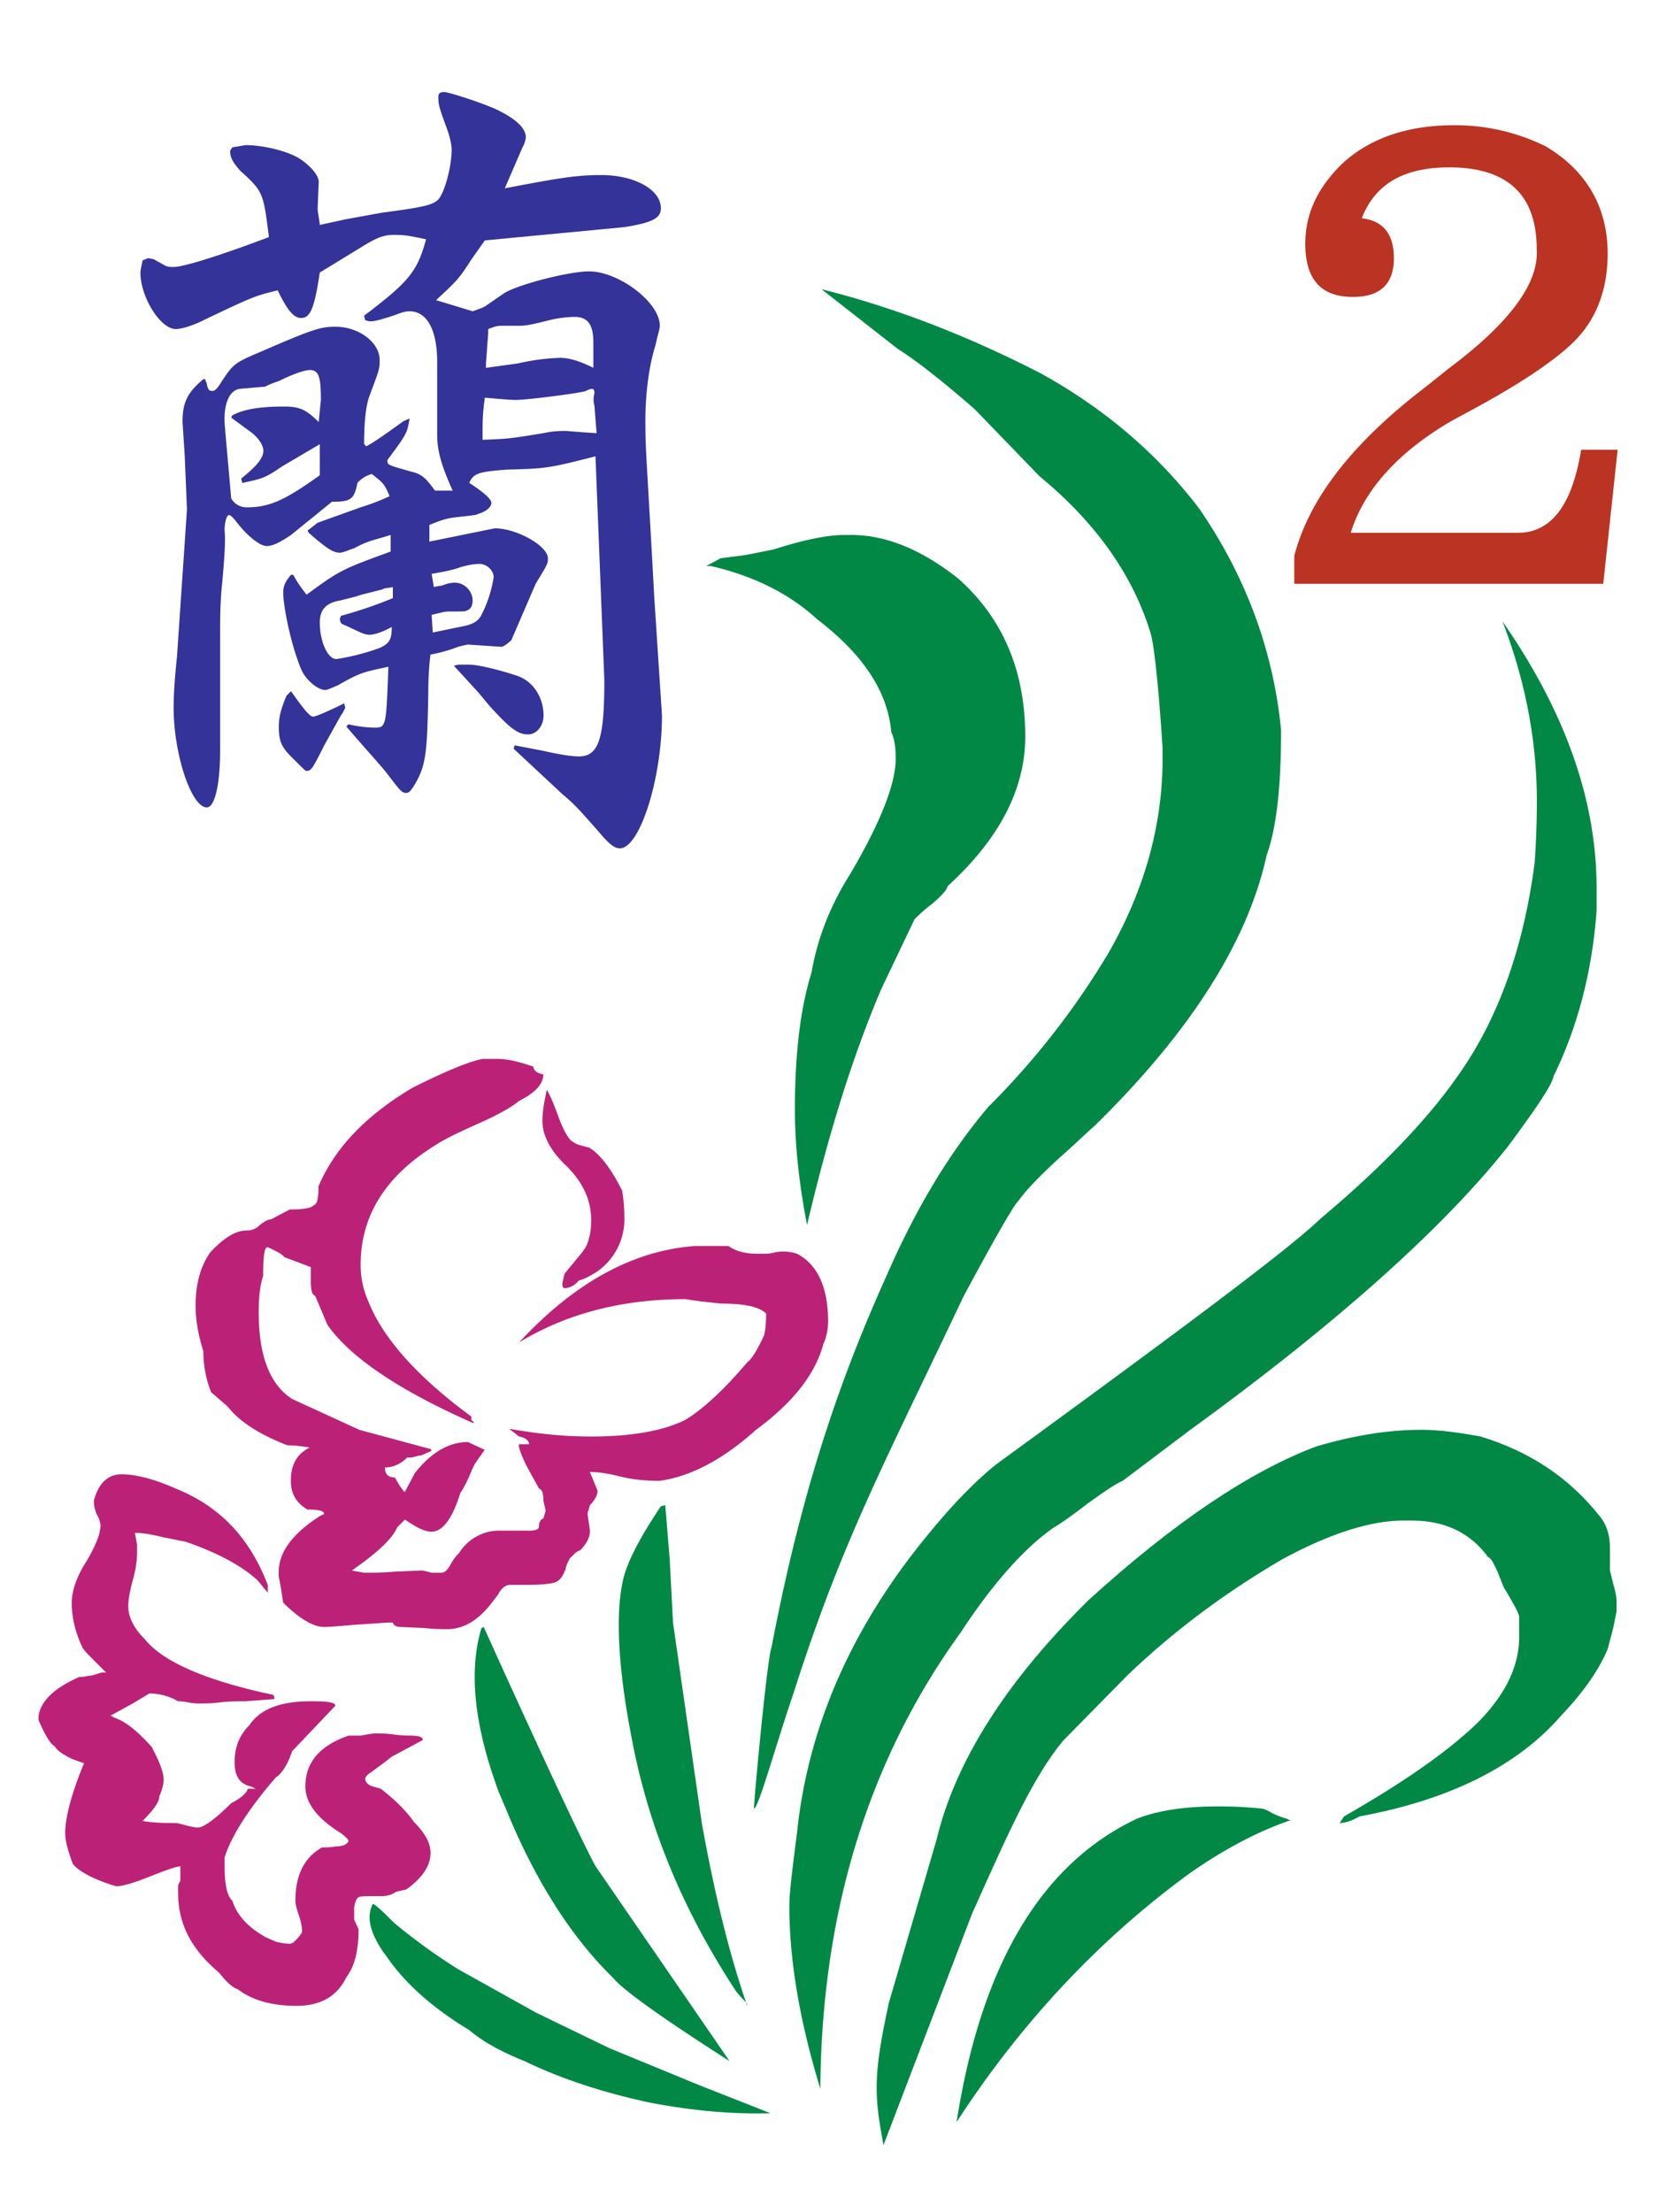 <svg xmlns="http://www.w3.org/2000/svg" width="150" height="200" viewBox="0 0 39.7 52.9"><path d="M3.545 6.16l.133.026.239.133c.08.053.159.053.239.053.239 0 1.166-.292 2.279-.716-.133-1.06-.133-1.087-.689-1.59-.159-.186-.239-.292-.239-.477l.053-.08.318-.053c.45 0 1.06.159 1.325.345s.424.397.424.53l-.026.636c0 .08.026.186.053.398l.61-.133.874-.159c1.007-.132 1.219-.185 1.352-.318.159-.185.318-.795.318-1.192 0-.132-.053-.344-.133-.556-.185-.504-.185-.53-.185-.742l.026-.053c.053-.027.106-.027.106-.027.133 0 1.087.318 1.325.451.424.212.636.424.636.636a.61.61 0 0 1-.08.238l-.424.98c1.245-.238 1.696-.318 2.305-.318.795 0 1.431.345 1.431.795 0 .239-.212.345-.874.451l-3.339.318-.318.45c-.318.504-.398.557-.848.98l.875.265c.159-.053.291-.106.318-.132l.424-.292c.318-.212 1.563-.53 2.04-.53.716 0 1.696.742 1.696 1.298 0 .079-.053.238-.106.477-.133.424-.239 1.06-.239 1.802s.026.768.212 4.213l.185 2.835c0 1.511-.53 3.18-1.007 3.18-.133 0-.265-.106-.53-.424-.424-.477-.53-.609-.848-.874l-1.166-1.087.026-.079.689.132c.345.08.663.133.848.133.477 0 .609-.424.609-1.828l-.212-5.353c-1.14.292-1.193.292-2.12.318-.663.053-.795.08-.901.318.371.239.53.398.53.477 0 .106-.133.212-.318.265-.053.027-.053.027-.53.08-.212.026-.318.053-.636.185v.398l1.564-.318c.53 0 1.272.424 1.272.715 0 .132 0 .132-.291.609l-.583 1.352c-.053.053-.185.159-.239.159l-.795-.053c-.026 0-.133.026-.239.053a3.6 3.6 0 0 1-.663.185c-.053.424-.053.822-.053.98-.026 1.352-.053 1.67-.318 2.12-.08.133-.133.212-.212.212-.106 0-.159-.079-.424-.424-.159-.212-.53-.609-1.007-1.166l.053-.053a2.96 2.96 0 0 0 .61.08c.291 0 .291 0 .344-1.457-.609.132-.662.132-1.219.45-.133.053-.239.106-.291.106-.185 0-.45-.238-.556-.45-.239-.53-.45-1.511-.45-1.882 0-.159.053-.265.185-.424h.053c.133.239.185.292.318.477.795-.583.848-.609 2.014-1.033v-.397c-.424.132-.53.132-.874.318-.159.053-.265.106-.345.106-.159 0-.318-.106-.742-.477l-.026-.053.239-.186 1.034-.371a5.24 5.24 0 0 0 .689-.265c-.133-.318-.159-.318-.424-.53a.68.68 0 0 0-.345.212c-.08.398-.159.451-.61.451l-.98.795c-.239.159-.424.265-.583.265s-.45-.239-.663-.504c-.106-.132-.185-.238-.238-.238s-.106.159-.106.371c.026.212 0 .609-.053 1.219-.053.477-.053.875-.053 1.166v2.862c0 .848-.133 1.378-.318 1.378-.371 0-.795-1.272-.795-2.385 0-.318.026-.715.08-1.219l.239-3.525-.053-1.272-.053-.822c0-.451.106-.689.477-1.007l.053-.026c.026.053.053.106.053.132.026.132.053.159.133.159.053 0 .106-.053.159-.132.345-.53.345-.53 1.033-.822 1.219-.53 1.405-.583 1.749-.583.556 0 1.06.371 1.06.795 0 .212 0 .212-.239.848-.08.212-.133.556-.133 1.166l.053.053c.239-.133.45-.292.53-.345l.371-.265c.026 0 .053-.026.133-.053-.053.318-.053.345-.424.848-.053.08-.106.133-.106.159 0 .106.026.106.583.265.239.053.345.159.556.451h.424c-.265-.583-.371-.954-.371-1.325V8.651c0-.768-.239-1.219-.663-1.219-.133 0-.239.053-.398.106-.239.08-.424.133-.53.133-.026 0-.053 0-.133-.027l-.026-.106c1.086-.822 1.272-1.06 1.484-1.828-.477-.106-.583-.106-.769-.106-.239 0-.398.053-.821.318l-.954.583c-.133.901-.239 1.087-.45 1.087-.159 0-.318-.159-.556-.662-.53.132-.556.132-1.775.715-.265.133-.53.212-.663.212-.371 0-.848-.768-.848-1.352 0-.053.026-.159.053-.292zm4.108 4.452l-.901.53c-.424.292-.477.292-.954.398l-.026-.106c.398-.318.53-.504.53-.663 0-.132-.106-.291-.265-.424l-.504-.371.026-.053c.239-.132.61-.212 1.219-.212.371 0 .53.053.848.371l.053-.53c0-.556-.053-.715-.265-.715-.106 0-.371.079-.742.265-.159.053-.291.106-.318.132l-.61.053c-.239.027-.371.318-.371.716 0 .106 0 .106.08 1.007l.08.901c.08.133.212.212.371.212.53 0 .901-.159 1.749-.768zm-.689 5.91c.318.45.45.609.53.609s.53-.212.742-.318l.026.106c-.053.106-.08.159-.106.186l-.398.715c-.291.583-.318.609-.424.609-.026 0-.026 0-.371-.344-.239-.238-.291-.397-.291-.715 0-.239.053-.424.185-.742zm1.67-2.305c-.133.053-.291.079-.477.132-.345.053-.504.212-.504.53 0 .45.185.874.398.874a5.4 5.4 0 0 0 1.033-.265c.239-.106.291-.212.291-.503-.239.133-.424.186-.53.186-.132 0-.212-.053-.556-.212-.133-.053-.133-.053-.159-.159l.026-.08a10.68 10.68 0 0 0 1.245-.424v-.265c-.133.027-.239.027-.239.053zm1.722.901l.636-.132c.318-.053.45-.132.53-.291a2.94 2.94 0 0 0 .291-.901c0-.159-.159-.318-.345-.318-.106 0-.265.026-.45.079-.133.053-.371.106-.689.159l.053.318c.08-.026.185-.026.239-.053.133-.053.239-.053.265-.053.239 0 .424.212.424.424 0 .133-.053.212-.133.239-.053.026-.053.026-.424.026-.133 0-.185.027-.424.08zm.61.769h.265c.212 0 .742.132 1.14.265s.636.53.636.954c0 .238-.159.45-.371.45-.238 0-.424-.132-.927-.689l-.265-.318-.583-.636zm3.259-6.493c0-.079-.026-.106-.053-.106-.053 0-.106.027-.159.053-.159.053-1.405.212-1.67.212-.159 0-.397-.026-.742-.053-.053.424-.053.504-.053 1.007.636-.026.636-.026 1.457-.159.239-.053.398-.053.53-.053.053 0 .291.027.742.053l-.053-.662c-.026-.08-.026-.186 0-.292zm-2.597-.609l.769-.106a5.1 5.1 0 0 1 1.007-.133c.185 0 .424.053.795.239v-.61c0-.424-.133-.609-.45-.609a2.75 2.75 0 0 0-.61.08c-.318.079-.53.132-.689.132H12c-.106 0-.185.027-.318.08v.106l-.053.716z" fill="#339"/><path d="M34.656 8.81l-.53.424c-1.776 1.352-2.809 2.703-3.154 4.055v.663h7.394l.344-3.207h-.874c-.212 1.325-.716 1.987-1.511 1.987h-4.001c.318-1.033 1.139-1.934 2.411-2.677l.636-.345c1.113-.609 1.881-1.139 2.305-1.563.53-.53.795-1.245.795-2.093 0-1.113-.503-1.987-1.484-2.57a4.89 4.89 0 0 0-2.2-.504c-1.113 0-2.041.318-2.703.954-.557.557-.848 1.166-.848 1.882 0 .848.371 1.272 1.14 1.272.662 0 .98-.318.98-.927 0-.583-.265-.901-.769-.954.318-.822 1.007-1.219 2.093-1.219 1.404 0 2.094.663 2.094 1.961.053.822-.663 1.775-2.12 2.862z" fill="#b32"/><path d="M35.424 41.14c-.689.689-1.776 1.458-3.26 2.305l-.106.159c.133 0 .291-.053.477-.159 2.173-.397 3.79-1.219 4.823-2.411.53-.556.901-1.087 1.113-1.59l.133-.504.08-.398v-.265c0-.079-.026-.212-.08-.398l-.079-.318v-.557c0-.291-.08-.556-.265-.768-.742-.928-1.696-1.537-2.836-1.882-.583-.106-1.033-.159-1.404-.159-.795 0-1.617.132-2.517.397-1.564.583-3.392 1.802-5.459 3.683-1.961 1.935-3.18 3.843-3.631 5.724l-1.139 3.896c-.398 1.802-.344 2.252-.133 3.418l2.12-5.538c.901-2.014 1.458-3.26 2.173-4.134l1.564-1.59c1.166-1.113 2.412-2.014 3.684-2.756 1.166-.636 2.146-.928 2.889-.928h.212c.795 0 1.404.292 1.828.875.079.026.133.159.212.318l.159.397c.239.398.371.636.371.716v.397c.026.716-.292 1.405-.928 2.067z" fill="#084"/><path d="M8.58 45.38c.053-.026.159-.026.291-.026h.265c.106 0 .239-.027.345-.106l.239-.053c.371-.265.583-.556.583-.875 0-.238-.133-.477-.398-.742-.185-.265-.45-.53-.795-.795l-.185-.053c-.106-.026-.185-.106-.185-.185 0-.026.026-.079.106-.132l.291-.212.239-.185.742-.398c0-.079-.106-.106-.345-.106-.026 0-.159 0-.345-.026s-.345-.026-.424-.026c-.106 0-.212.026-.371.053h-.291c-.689.238-1.034.636-1.034 1.219 0 .398.291.768.848 1.113.133.106.185.159.185.185-.026.08-.133.133-.291.133-.159.026-.265.026-.345.026-.424.238-.636.662-.636 1.272 0 .079.026.185.08.344s.08.292.08.398c0 .026-.053.106-.185.238-.029.028-.066.046-.106.053a1.55 1.55 0 0 1-.344-.053l-.239-.106c-.424-.238-.689-.53-.795-.874-.106-.08-.185-.345-.185-.795v-.238c.159-.504.556-1.139 1.219-1.908.159-.106.291-.318.398-.636l1.034-1.087c0-.08-.185-.106-.583-.106-.742 0-1.219.185-1.484.583-.239.238-.345.53-.345.874s.133.53.398.583l.106.053H5.93c-.026.106-.185.238-.397.345-.371.371-.663.583-.795.583-.08 0-.185-.026-.291-.053s-.185-.053-.239-.053c-.424 0-.689-.026-.795-.053.265-.265.398-.451.398-.583.08-.185.106-.318.106-.398 0-.185-.106-.45-.291-.795-.318-.345-.583-.583-.875-.689l-.106-.053.53-.291.398-.239a1.35 1.35 0 0 1 .689.186c.026 0 .106 0 .239.026a1.29 1.29 0 0 0 .318.026c.106 0 .239 0 .45-.026s.424-.026.609-.026l.689-.053c0-.08-.026-.106-.053-.106-1.616-.345-2.623-.795-3.047-1.325-.265-.265-.398-.53-.398-.795 0-.106.026-.318.106-.609a2.55 2.55 0 0 0 .106-.663v-.186l-.053-.291h.053c.106 0 .318.026.636.106l.53.106c.769.265 1.351.583 1.722.927l.239.292v-.185c-.424-1.113-1.139-1.882-2.2-2.306-.53-.238-.98-.344-1.299-.344s-.556.212-.663.636c.001.119.028.237.08.345a.61.61 0 0 1 .08.238c0 .186-.106.477-.344.875-.239.371-.345.716-.345.98 0 .345.08.689.239 1.034.026.079.133.185.265.318l.318.318h-.106c-.106.026-.212.079-.318.079-.106.026-.159.026-.212.026-.61.265-.928.583-.98.928v.106c.159.371.291.583.398.636.026.079.185.185.398.291l.291.106c-.318.769-.45 1.325-.45 1.67 0 .159.053.397.185.742.159.185.503.371 1.033.53.159 0 .424-.079.822-.238s.636-.238.715-.238v.344l-.053.106v.185c0 .742.318 1.352.98 1.908.185.238.344.371.45.398.345.265.822.397 1.405.397s.98-.238 1.193-.689c.185-.238.291-.609.291-1.139l-.106-.238v-.292c.026-.132.053-.212.106-.238z" fill="#b27"/><path d="M30.204 43.26a9.82 9.82 0 0 0-1.086-.053c-.795 0-1.431.106-1.908.292-2.306 1.087-3.736 3.524-4.319 7.261 1.564-2.411 3.445-4.399 5.591-5.962.875-.61 1.669-1.007 2.359-1.246h.053l-.106-.053a1.84 1.84 0 0 1-.344-.132c-.133-.079-.212-.106-.239-.106zM20.187 12.785c-.371 0-.927.106-1.669.344l-.662.133-.61.079-.344.186h.106c1.034.238 1.881.662 2.544 1.272 1.113.848 1.696 1.749 1.776 2.703.079.159.106.371.106.636 0 .609-.371 1.537-1.087 2.756-.503.795-.795 1.59-.927 2.358-.265.848-.398 1.935-.398 3.286 0 .875.106 1.802.291 2.756.504-2.147 1.086-4.028 1.776-5.645l.795-1.669c.079-.08.212-.212.424-.371.212-.186.345-.318.371-.424 1.219-1.113 1.855-2.305 1.855-3.578 0-1.563-.53-2.835-1.616-3.79-.875-.689-1.723-1.033-2.544-1.033zm6.281 10.097a18.77 18.77 0 0 1-2.809 3.578c-.927 1.087-1.723 2.412-2.411 3.975-.954 2.12-1.988 4.77-2.783 8.957-.106.239-.424 3.684-.424 3.869.106 0 .503-1.458.954-2.782 1.166-3.657 2.2-5.538 4.055-9.461.795-1.484 1.245-2.252 1.325-2.305.186-.265.504-.583.927-.98.424-.371.716-.663.875-.795 2.305-2.252 3.684-4.425 4.134-6.493.239-.662.345-1.643.345-2.995-.186-1.908-.848-3.683-1.961-5.3-1.033-1.352-2.305-2.412-3.79-3.233-1.802-.927-3.551-1.59-5.247-2.014l1.829 1.431c.424.265 1.034.742 1.828 1.431l1.564 1.617c1.351 1.113 2.226 2.358 2.65 3.737.079.238.186 1.139.291 2.756v.398c-.026 1.537-.451 3.074-1.351 4.611zM22.97 39.074c.795-1.219 1.564-2.067 2.252-2.544.186-.106.477-.318.822-.583.371-.265.636-.45.821-.53l1.616-1.219c3.578-2.597 6.095-4.876 7.605-6.784.689-.928 1.06-1.484 1.087-1.67.583-1.192.928-2.517 1.034-3.975v-.53c0-2.093-.742-4.213-2.252-6.387.53 1.378.822 2.809.822 4.293a20.71 20.71 0 0 1-.053 1.484c-.265 2.04-.874 3.71-1.776 5.008-.742 1.087-1.855 2.253-3.339 3.498-.768.742-3.366 2.677-7.764 5.883-.53.424-1.086 1.007-1.669 1.722-1.802 2.2-2.835 4.558-3.101 7.075-.106.848-.186 1.431-.186 1.776 0 1.272.239 2.729.742 4.373.026-4.187 1.139-7.844 3.339-10.892z" fill="#084"/><path d="M13.88 30.01l-.371.451-.053.238c0 .08.026.106.053.106.106 0 .239-.053.345-.185.026 0 .185-.053.398-.186a1.52 1.52 0 0 0 .689-1.325c0-.213-.018-.426-.053-.636-.265-.53-.53-.875-.795-1.034-.026 0-.106-.026-.212-.053s-.159-.079-.212-.106c-.106-.106-.212-.318-.318-.609s-.185-.477-.265-.61c-.08.345-.106.583-.106.742 0 .345.185.716.583 1.087.371.371.583.795.583 1.272 0 .239-.026.371-.053.451-.026.132-.08.238-.212.397z" fill="#b27"/><path d="M11.23 48.56c.345.292.795.53 1.325.742.875.424 1.855.742 2.942.981 1.086.212 2.067.292 2.941.265l-1.749-.689-2.12-.874-1.749-.848-1.855-1.034a13.99 13.99 0 0 1-1.537-1.113l-.133-.133c-.212-.212-.345-.318-.371-.318-.159.292-.08.663.239 1.139l.08.106c.45.662 1.113 1.246 1.988 1.776zm4.796-11.263l-.106-1.299-.106.027c-.477.715-.795 1.298-.901 1.749-.186.795-.133 2.093.212 3.843.398 2.093 1.219 4.081 2.491 6.016.106.132.186.212.239.265.026.026.026.053.026.079-.398-1.139-.769-2.597-1.087-4.373l-.689-4.796-.079-1.511zm-4.452 1.616l-.053.027c-.318 1.06-.159 2.385.424 3.948l.159.371c.689 1.696 1.564 3.074 2.571 4.054.239.292 1.166.954 2.783 1.988l-3.207-4.664c-.265-.477-1.166-2.385-2.676-5.724z" fill="#084"/><path d="M19.71 32.13c.079-.186.106-.371.106-.53 0-.795-.239-1.352-.742-1.617a1.04 1.04 0 0 0-.344-.053c-.026 0-.106 0-.212.026s-.159.027-.212.027h-.185c-.265 0-.504-.053-.689-.186h-.795c-1.484.106-2.888.875-4.213 2.305 1.14-.689 2.465-1.033 3.975-1.033.026 0 .159.027.371.053l.477.053c.583 0 .928.08 1.086.239 0 .265-.026.45-.053.53-.159.345-.291.557-.398.636-.583.689-1.087 1.14-1.484 1.378-.53.265-1.299.398-2.253.398-.583 0-1.219-.053-1.961-.186l.238.186c.159.026.239.106.239.185h-.239c-.026.027.026.212.185.53l.291.53c.08.026.106.132.106.291l.053.239-.053.185c-.08.027-.106.106-.106.186s-.08.106-.239.106h-.689a1.13 1.13 0 0 0-.98.53c-.026.026-.106.106-.185.238-.08.159-.159.239-.239.239h-.239c-.106-.027-.185-.053-.239-.053l-.636.026c-.265.027-.53.027-.742.027l-.291-.053c.609-.424.98-.769 1.086-1.034l.185-.185c.265.185.477.291.636.291.265 0 .504-.318.689-.927.08-.106.185-.318.291-.583l.053-.106.239-.344-.398-.186c-.45 0-.875.239-1.272.742l-.239.45c-.026 0-.106-.106-.239-.344-.159 0-.239-.079-.239-.238a.75.75 0 0 0 .53-.239h.106c.106-.026.185-.053.239-.053l.239-.106c0-.026-.026-.053-.053-.053l-1.67-.45-1.616-.742c-.53-.345-.795-1.033-.795-2.067 0-.344.026-.636.106-.874 0-.451.026-.689.106-.689.239.106.371.185.398.238l.636.239v.344c0 .186.026.318.106.345l.291.689c.53.768 1.696 1.563 3.498 2.358 0-.027 0-.053-.026-.053s-.026-.027-.026-.106c-1.299-.954-2.12-1.882-2.465-2.756-.123-.275-.186-.573-.185-.874 0-1.192.609-2.147 1.828-2.888.159-.106.477-.265.954-.477s.821-.398 1.007-.557c.371-.185.583-.397.583-.636-.159-.027-.239-.106-.239-.186-.318-.106-.583-.185-.874-.185h-.345c-.371.079-.928.318-1.67.689-1.113.662-1.855 1.431-2.252 2.358 0 .265-.026.424-.106.45-.08.08-.265.106-.583.106l-.45.238c-.08 0-.159.053-.265.133a.42.42 0 0 1-.318.132c-.265 0-.556.186-.874.53-.239.345-.345.769-.345 1.272 0 .318.053.663.185 1.087a2.67 2.67 0 0 0 .185.98l.398.344c.265.345.742.663 1.431.928.185 0 .371.026.53.053-.318.159-.45.424-.45.795 0 .318.133.53.398.689.265 0 .398.027.398.106l-.106.053c-.663.424-.98.875-.98 1.325v.106c0 .027.026.133.053.291l.053.345c.371.371.715.583.98.583.159 0 .398-.026.742-.053l.795-.053h.106c.026.079.106.106.185.106l.583.026c.176.02.353.028.53.027.371 0 .715-.186 1.033-.583l.185-.239c.08-.159.185-.238.291-.238h.345c.424 0 .689-.026.769-.079.106-.053.159-.159.212-.292.026-.132.08-.212.106-.265.106-.106.185-.185.239-.185.159-.159.239-.318.239-.451 0-.079-.026-.212-.053-.397v-.053l.053-.185c.106-.106.185-.239.185-.345l-.185-.45c.159 0 .398.026.715.106s.636.106.954.106c.768-.106 1.537-.53 2.305-1.219.901-.663 1.431-1.352 1.616-2.067z" fill="#b27"/></svg>